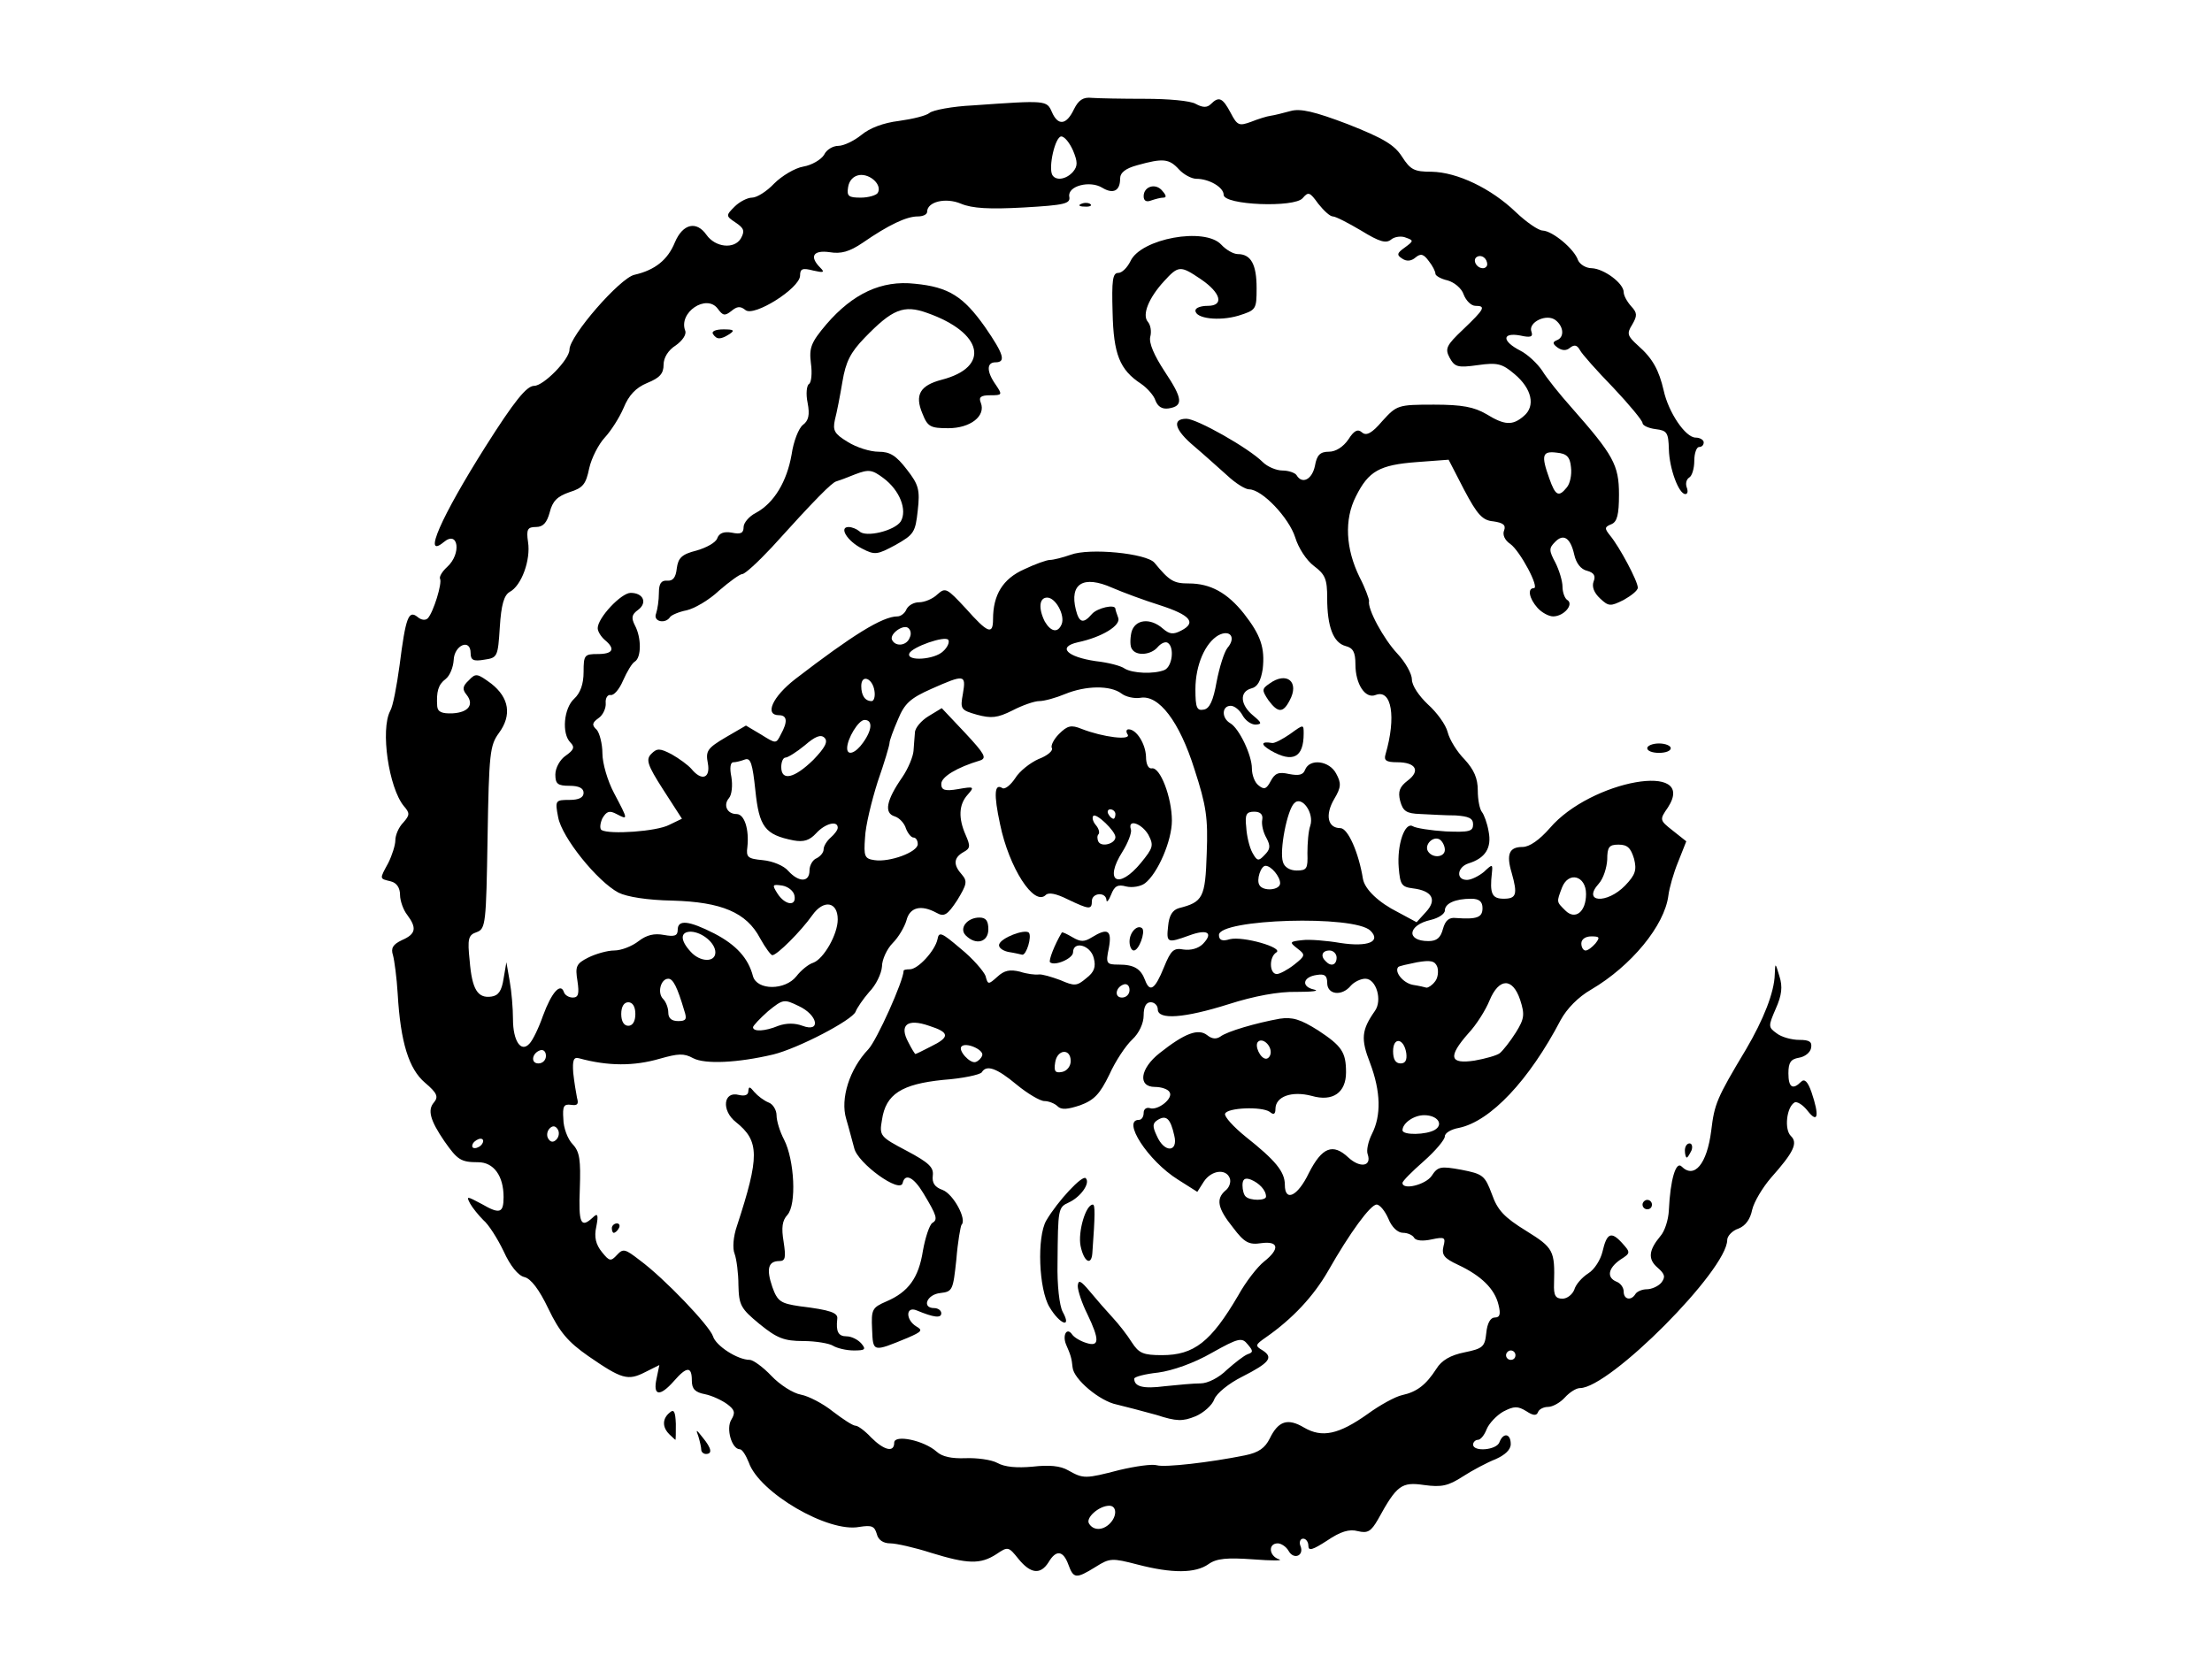 <!DOCTYPE svg PUBLIC "-//W3C//DTD SVG 20010904//EN" "http://www.w3.org/TR/2001/REC-SVG-20010904/DTD/svg10.dtd">
<svg version="1.0" xmlns="http://www.w3.org/2000/svg" width="470px" height="352px" viewBox="0 0 4700 3520" preserveAspectRatio="xMidYMid meet">
<g id="layer101" fill="#000000" stroke="none">
 <path d="M2270 3325 c-11 -30 -26 -32 -42 -5 -17 27 -38 25 -64 -7 -21 -26 -22 -27 -47 -10 -34 22 -61 21 -139 -3 -34 -11 -74 -20 -86 -20 -15 0 -26 -7 -29 -20 -5 -17 -11 -19 -37 -15 -66 13 -213 -73 -235 -137 -6 -15 -14 -28 -19 -28 -17 0 -30 -44 -18 -63 9 -15 7 -21 -9 -33 -11 -8 -32 -18 -47 -21 -21 -4 -28 -11 -28 -29 0 -31 -11 -30 -38 1 -30 34 -45 32 -37 -5 l6 -29 -30 15 c-37 19 -50 15 -121 -34 -43 -30 -61 -51 -85 -101 -19 -40 -37 -64 -51 -67 -13 -3 -30 -24 -44 -55 -13 -27 -32 -57 -43 -66 -10 -10 -23 -26 -28 -35 -9 -17 -7 -16 25 1 38 22 46 19 46 -15 0 -45 -21 -74 -54 -74 -37 0 -44 -5 -72 -45 -30 -44 -36 -66 -22 -82 10 -12 7 -20 -19 -42 -34 -29 -52 -85 -58 -189 -2 -34 -7 -71 -10 -82 -5 -15 0 -23 19 -32 30 -13 32 -26 11 -54 -8 -10 -15 -30 -15 -42 0 -15 -7 -26 -20 -29 -24 -6 -24 -4 -5 -39 8 -16 15 -38 15 -48 0 -11 7 -28 17 -38 14 -16 14 -20 1 -35 -32 -39 -50 -162 -29 -202 6 -10 14 -53 20 -97 13 -102 19 -118 38 -103 8 7 17 8 22 3 12 -13 31 -75 26 -84 -2 -4 4 -15 15 -25 31 -28 24 -79 -7 -53 -46 38 -6 -53 88 -202 62 -98 88 -130 104 -130 20 0 75 -56 75 -77 0 -29 107 -152 138 -159 44 -10 71 -32 86 -69 17 -40 46 -46 67 -16 19 27 59 31 73 8 9 -16 7 -22 -11 -34 -21 -14 -21 -15 -2 -34 10 -10 27 -19 37 -19 10 0 31 -13 47 -30 16 -16 44 -33 62 -36 18 -3 38 -15 44 -25 5 -11 19 -19 30 -19 12 0 34 -11 49 -23 18 -15 47 -26 80 -30 29 -4 58 -11 65 -17 7 -6 49 -14 92 -16 156 -11 157 -11 168 14 13 30 31 28 47 -6 10 -20 20 -26 38 -24 14 1 64 2 113 2 48 0 97 4 108 11 15 8 24 8 32 0 17 -17 25 -13 42 19 14 27 18 28 43 19 15 -6 34 -12 42 -13 8 -1 27 -6 42 -10 21 -6 51 1 122 28 76 30 99 44 115 69 18 28 26 32 63 32 54 1 126 35 179 86 22 21 48 39 57 39 21 1 67 39 75 63 4 9 17 17 29 17 26 1 68 32 68 51 0 7 7 20 16 30 13 14 13 20 2 39 -12 19 -10 24 12 44 32 28 45 53 55 96 10 46 46 100 68 100 9 0 17 5 17 10 0 6 -4 10 -10 10 -5 0 -10 13 -10 29 0 17 -5 33 -11 36 -6 4 -8 13 -5 21 3 8 2 14 -3 14 -14 0 -34 -54 -35 -95 -1 -36 -4 -40 -28 -43 -16 -2 -28 -8 -28 -13 0 -5 -28 -39 -62 -75 -35 -36 -67 -72 -71 -80 -6 -11 -12 -12 -21 -5 -8 7 -17 6 -26 0 -11 -8 -12 -12 -2 -16 16 -6 15 -28 -2 -42 -19 -16 -60 4 -52 24 4 11 -2 13 -24 8 -39 -7 -39 12 0 32 16 8 37 28 47 43 9 15 37 50 62 78 89 101 101 122 101 185 0 43 -4 58 -16 63 -15 6 -15 9 -3 24 20 24 59 97 59 111 0 6 -14 17 -30 26 -28 14 -32 14 -50 -3 -13 -12 -18 -25 -14 -36 5 -12 1 -19 -14 -23 -13 -3 -23 -16 -27 -34 -8 -36 -23 -46 -41 -27 -13 13 -13 18 1 44 8 16 15 39 15 51 0 12 5 25 10 28 15 9 -7 35 -30 35 -9 0 -24 -8 -33 -18 -18 -20 -22 -42 -8 -42 13 0 -29 -79 -50 -94 -12 -8 -17 -20 -13 -29 4 -11 -2 -16 -23 -19 -23 -2 -34 -14 -62 -67 l-33 -64 -67 5 c-80 6 -103 19 -130 73 -25 49 -22 111 8 172 12 23 20 46 20 50 -4 17 31 81 60 112 17 18 31 43 31 55 0 13 15 35 34 53 19 17 38 43 42 59 4 16 20 42 36 58 20 22 28 40 28 66 0 20 4 40 9 46 4 5 11 23 14 41 7 35 -7 57 -43 68 -24 8 -27 35 -3 35 9 0 25 -8 36 -17 18 -17 19 -17 17 2 -5 44 0 55 25 55 27 0 30 -9 17 -55 -12 -40 -5 -55 23 -55 15 0 36 -15 58 -40 87 -102 315 -143 251 -44 -18 26 -18 27 10 49 l29 23 -17 43 c-10 24 -19 56 -21 72 -8 64 -79 150 -164 200 -28 16 -52 41 -65 65 -67 128 -149 215 -216 229 -17 3 -30 11 -30 18 0 7 -20 31 -45 53 -25 22 -45 42 -45 46 0 16 49 4 62 -15 13 -20 19 -21 63 -13 46 9 50 12 65 52 12 34 26 49 73 78 58 36 61 42 59 112 -1 25 3 32 18 32 10 0 21 -9 25 -19 3 -11 16 -26 30 -35 13 -8 26 -29 30 -46 9 -39 18 -44 41 -19 19 21 19 22 -3 36 -26 18 -30 38 -8 47 8 3 15 12 15 21 0 17 16 20 25 5 3 -5 14 -10 24 -10 10 0 24 -6 31 -14 9 -12 8 -18 -8 -32 -21 -18 -19 -37 6 -67 9 -10 17 -34 18 -55 3 -65 15 -105 27 -93 27 27 54 -5 63 -76 7 -57 11 -68 74 -173 37 -63 60 -121 61 -159 1 -26 1 -26 10 4 7 22 5 40 -8 69 -16 37 -16 39 2 52 10 8 32 14 48 14 22 0 28 4 25 18 -2 9 -13 18 -26 20 -17 3 -22 10 -22 33 0 30 9 36 27 18 7 -7 14 -1 22 22 17 50 14 68 -8 40 -10 -13 -23 -21 -28 -18 -17 10 -22 57 -8 71 16 15 6 35 -42 89 -18 21 -36 51 -40 68 -4 20 -14 34 -29 40 -13 4 -24 16 -24 24 0 64 -250 315 -313 315 -8 0 -22 9 -32 20 -10 11 -26 20 -36 20 -9 0 -19 5 -21 11 -3 8 -10 8 -25 -2 -18 -11 -26 -11 -49 1 -14 8 -30 25 -35 37 -5 13 -13 23 -19 23 -5 0 -10 5 -10 10 0 16 50 12 56 -5 8 -21 24 -19 24 4 0 12 -12 23 -32 32 -18 7 -50 24 -70 37 -31 20 -45 23 -82 18 -48 -7 -58 0 -98 73 -15 26 -22 30 -43 25 -18 -5 -37 1 -65 20 -31 20 -40 23 -40 11 0 -8 -5 -15 -11 -15 -6 0 -9 7 -6 15 9 21 -14 31 -25 11 -5 -9 -16 -16 -23 -16 -21 0 -19 27 3 34 9 3 -16 3 -55 0 -56 -4 -78 -2 -95 10 -28 20 -78 20 -151 1 -54 -14 -59 -14 -89 5 -42 26 -47 25 -58 -5z m88 -87 c16 -16 15 -38 -1 -38 -22 0 -51 26 -43 38 9 15 29 15 44 0z m21 -114 c34 -8 69 -13 79 -10 17 5 113 -6 187 -21 30 -6 43 -16 53 -36 18 -37 38 -44 73 -23 38 22 73 15 135 -29 26 -19 59 -37 73 -40 32 -7 51 -22 73 -56 11 -18 30 -29 60 -35 39 -8 43 -12 46 -41 2 -21 9 -33 18 -33 11 0 13 -7 8 -27 -8 -34 -37 -62 -86 -85 -30 -14 -35 -21 -31 -39 5 -19 3 -21 -25 -15 -18 4 -33 3 -37 -3 -3 -6 -14 -11 -24 -11 -11 0 -24 -12 -31 -30 -7 -16 -18 -30 -25 -30 -13 0 -57 60 -103 141 -31 54 -76 102 -132 141 -23 16 -24 18 -7 28 23 15 15 26 -44 56 -28 14 -54 35 -59 48 -4 12 -23 29 -40 36 -27 11 -40 11 -83 -3 -29 -8 -67 -18 -84 -22 -36 -7 -92 -54 -94 -79 -2 -20 -4 -26 -14 -49 -8 -20 2 -37 13 -21 4 6 17 14 30 18 28 9 29 -6 2 -62 -11 -22 -20 -49 -20 -59 1 -14 6 -12 26 12 14 17 35 41 48 55 13 14 31 37 41 53 15 23 24 27 64 27 68 0 104 -28 162 -127 16 -29 41 -61 55 -72 34 -27 31 -44 -6 -39 -26 4 -36 -1 -60 -33 -33 -41 -37 -61 -16 -79 8 -6 12 -18 9 -26 -8 -21 -39 -17 -55 7 l-14 22 -41 -26 c-64 -40 -120 -127 -83 -127 6 0 10 -7 10 -15 0 -8 6 -12 13 -10 17 6 51 -21 42 -34 -3 -6 -17 -11 -31 -11 -37 0 -32 -39 10 -72 53 -42 82 -53 101 -38 10 8 19 9 28 3 14 -11 76 -29 126 -38 27 -4 44 1 82 25 50 33 59 46 59 89 0 43 -28 63 -73 50 -42 -11 -77 1 -77 28 0 11 -4 13 -12 6 -17 -12 -91 -9 -95 4 -2 6 18 28 44 49 63 50 83 74 83 102 0 37 27 25 51 -25 28 -55 51 -64 84 -33 25 23 50 19 41 -7 -3 -8 1 -27 9 -43 20 -39 19 -90 -4 -151 -20 -51 -18 -70 10 -110 17 -23 3 -69 -20 -69 -10 0 -24 7 -31 15 -19 23 -50 19 -50 -6 0 -15 -5 -20 -22 -17 -30 4 -34 25 -6 31 13 3 -4 5 -37 5 -38 -1 -91 9 -144 26 -95 30 -151 34 -151 11 0 -8 -7 -15 -15 -15 -10 0 -15 10 -15 28 0 17 -10 38 -24 51 -14 13 -36 46 -49 75 -20 41 -32 54 -62 65 -27 9 -40 10 -48 2 -6 -6 -19 -11 -28 -11 -9 0 -36 -16 -59 -35 -42 -35 -64 -43 -74 -26 -4 5 -40 13 -82 16 -88 9 -122 30 -130 85 -6 34 -4 36 53 66 47 25 57 35 55 52 -2 16 4 25 21 31 23 9 52 63 40 74 -2 3 -8 36 -11 74 -7 65 -8 68 -34 71 -29 3 -40 32 -13 32 8 0 15 5 15 11 0 11 -16 9 -52 -6 -24 -10 -24 20 -1 34 14 8 12 11 -18 24 -75 31 -74 31 -76 -18 -2 -42 0 -46 30 -59 47 -20 69 -50 78 -108 5 -28 14 -55 20 -59 12 -7 10 -15 -19 -63 -21 -35 -39 -43 -44 -22 -5 24 -96 -42 -103 -74 -4 -14 -11 -42 -17 -62 -13 -43 7 -106 47 -148 18 -19 75 -146 75 -167 0 -2 6 -3 13 -3 18 0 54 -40 59 -64 3 -17 9 -14 49 20 26 21 49 48 53 58 5 19 6 19 25 2 15 -14 27 -16 48 -11 15 5 33 7 40 6 7 -1 27 5 46 12 30 13 35 13 55 -4 17 -13 21 -24 16 -43 -7 -28 -44 -37 -44 -12 0 13 -39 30 -49 21 -3 -4 9 -36 25 -63 1 -2 11 3 23 10 17 10 25 10 41 0 34 -21 43 -15 36 23 -7 33 -5 35 21 35 33 0 47 9 56 33 10 27 21 20 40 -27 15 -37 21 -42 42 -38 15 2 31 -2 41 -12 23 -24 9 -32 -29 -18 -47 17 -49 16 -45 -20 2 -22 9 -34 23 -38 51 -13 56 -22 59 -116 3 -76 -1 -102 -26 -179 -32 -102 -76 -159 -115 -152 -13 2 -31 -2 -40 -9 -24 -18 -76 -17 -120 1 -19 8 -44 15 -55 15 -10 0 -36 9 -57 20 -32 16 -45 17 -75 9 -35 -10 -36 -12 -30 -45 7 -41 3 -41 -67 -10 -45 20 -57 31 -71 65 -10 23 -18 45 -18 50 0 5 -11 42 -25 82 -13 41 -26 94 -27 119 -3 40 -1 45 20 48 32 5 92 -17 92 -34 0 -8 -4 -14 -9 -14 -5 0 -12 -9 -16 -19 -3 -11 -14 -23 -24 -26 -23 -7 -18 -34 16 -83 13 -19 23 -44 24 -56 1 -12 2 -29 3 -39 0 -10 14 -26 29 -35 l28 -17 50 53 c41 44 46 53 32 58 -50 15 -83 35 -83 50 0 13 7 16 36 11 34 -6 35 -5 20 12 -19 21 -20 50 -4 86 10 23 10 28 -5 36 -21 12 -22 27 -3 48 12 14 10 21 -10 54 -21 32 -28 36 -44 27 -33 -18 -57 -12 -64 16 -4 14 -17 36 -29 48 -12 12 -23 35 -23 50 -1 15 -13 40 -27 54 -13 15 -26 34 -29 42 -7 18 -122 78 -175 91 -76 18 -145 21 -170 8 -20 -11 -32 -10 -71 1 -55 16 -110 16 -172 -1 -11 -3 -14 4 -12 31 2 19 6 43 8 53 4 14 1 17 -13 15 -15 -2 -18 3 -16 30 0 18 9 43 20 54 15 16 17 34 15 94 -3 74 2 85 27 62 11 -11 13 -7 8 19 -5 22 -1 38 12 54 16 20 19 20 32 6 13 -14 17 -13 48 11 53 39 149 140 156 162 6 20 52 50 78 50 7 0 28 15 46 34 18 19 46 37 63 40 16 3 47 19 68 36 21 16 42 30 48 30 5 0 20 11 33 25 27 27 49 33 49 11 0 -18 63 -5 90 19 12 11 32 15 61 14 24 -1 55 3 68 10 16 9 42 11 75 8 35 -4 59 -2 76 8 32 18 36 18 109 -1z m172 -184 c15 0 39 -12 56 -29 17 -15 36 -30 44 -33 12 -4 12 -7 0 -21 -12 -15 -19 -14 -76 18 -38 22 -84 38 -114 42 -28 3 -51 9 -51 13 0 17 19 22 65 16 28 -3 62 -6 76 -6z m669 -60 c0 -5 -4 -10 -10 -10 -5 0 -10 5 -10 10 0 6 5 10 10 10 6 0 10 -4 10 -10z m-530 -337 c0 -14 -15 -29 -32 -36 -13 -5 -18 -1 -18 12 0 10 3 21 7 24 9 9 43 9 43 0z m-1665 -113 c3 -5 2 -10 -4 -10 -5 0 -13 5 -16 10 -3 6 -2 10 4 10 5 0 13 -4 16 -10z m1470 -17 c-8 -36 -17 -44 -35 -33 -11 7 -12 13 -2 34 16 37 46 35 37 -1z m-1310 -13 c-5 -8 -11 -8 -17 -2 -6 6 -7 16 -3 22 5 8 11 8 17 2 6 -6 7 -16 3 -22z m1864 1 c19 -12 5 -31 -23 -31 -22 0 -46 17 -46 32 0 11 51 10 69 -1z m-774 -146 c0 -28 -29 -25 -33 3 -3 19 0 23 15 20 10 -2 18 -12 18 -23z m-1115 -11 c0 -9 -5 -14 -12 -12 -18 6 -21 28 -4 28 9 0 16 -7 16 -16z m927 -1 c4 -12 -35 -29 -44 -19 -8 8 18 37 30 33 6 -2 12 -8 14 -14z m901 -5 c-5 -32 -28 -35 -28 -4 0 17 5 26 16 26 10 0 14 -7 12 -22z m199 0 c7 -6 22 -25 34 -44 18 -29 19 -38 9 -69 -16 -48 -45 -47 -65 1 -8 20 -28 52 -45 70 -44 50 -40 66 13 58 23 -4 48 -11 54 -16z m-487 -2 c0 -16 -18 -31 -27 -22 -8 8 5 36 17 36 5 0 10 -6 10 -14z m-722 -12 c41 -20 40 -30 -4 -44 -46 -16 -64 -2 -44 35 7 14 14 25 15 25 1 0 16 -7 33 -16z m-824 -66 c18 -49 37 -70 44 -50 2 7 11 12 19 12 12 0 14 -8 10 -35 -5 -31 -3 -37 23 -50 16 -8 41 -15 55 -15 15 0 38 -9 52 -20 17 -13 33 -17 54 -13 22 4 29 2 29 -11 0 -22 23 -20 78 8 46 24 72 52 82 91 9 30 68 30 92 0 10 -13 26 -26 36 -29 22 -8 52 -60 52 -92 0 -38 -30 -43 -54 -9 -24 34 -75 85 -85 85 -3 0 -15 -16 -26 -36 -29 -55 -82 -77 -186 -80 -54 -1 -97 -8 -115 -17 -45 -24 -120 -117 -128 -160 -7 -36 -6 -37 24 -37 20 0 30 -5 30 -15 0 -10 -10 -15 -30 -15 -25 0 -30 -4 -30 -24 0 -14 10 -32 22 -40 17 -12 20 -18 10 -28 -19 -19 -14 -73 8 -93 13 -12 20 -31 20 -57 0 -36 2 -38 30 -38 33 0 38 -11 15 -30 -8 -7 -15 -18 -15 -25 0 -22 50 -75 70 -75 27 0 36 21 16 36 -14 10 -15 17 -7 33 14 26 14 68 0 77 -6 3 -17 22 -25 40 -8 19 -20 33 -27 31 -6 -1 -11 7 -10 17 1 11 -6 26 -15 32 -14 10 -15 15 -4 25 6 7 12 30 12 50 0 21 11 59 25 85 30 57 30 57 5 44 -15 -8 -21 -6 -30 9 -5 11 -6 22 -2 25 17 10 118 3 144 -11 l27 -13 -40 -62 c-34 -53 -37 -64 -25 -76 12 -12 18 -12 43 1 16 9 35 23 42 31 22 27 41 20 35 -12 -5 -26 -1 -32 38 -55 l43 -25 32 19 c32 20 32 20 42 0 15 -27 14 -41 -4 -41 -31 0 -14 -39 35 -77 121 -93 185 -133 217 -133 7 0 16 -7 19 -15 4 -8 15 -15 27 -15 11 0 29 -7 39 -17 17 -15 20 -13 60 30 47 53 58 57 58 23 0 -52 21 -86 66 -106 23 -11 48 -20 55 -20 7 0 27 -5 44 -11 40 -15 161 -3 178 17 32 39 41 44 73 44 46 0 82 20 117 64 36 46 45 73 40 118 -4 25 -11 38 -24 41 -26 7 -24 35 4 58 18 15 19 18 5 19 -10 0 -22 -9 -28 -20 -6 -11 -17 -20 -25 -20 -19 0 -20 26 -1 37 19 11 46 68 46 96 0 14 6 30 14 36 12 10 17 8 26 -9 9 -17 17 -20 39 -15 21 4 30 2 34 -9 10 -25 52 -19 66 8 11 20 11 29 -4 54 -20 34 -14 62 13 62 16 0 39 52 48 108 4 22 33 50 75 71 l39 21 20 -22 c24 -26 13 -45 -28 -50 -24 -3 -27 -8 -30 -44 -4 -49 13 -98 30 -88 6 4 38 9 70 11 50 2 58 0 58 -15 0 -13 -9 -17 -37 -19 -21 0 -54 -2 -75 -3 -30 -1 -37 -6 -43 -28 -5 -20 -1 -30 16 -43 28 -21 17 -39 -22 -39 -24 0 -29 -4 -25 -17 23 -79 13 -139 -21 -126 -22 9 -43 -23 -43 -65 0 -26 -5 -35 -21 -39 -26 -7 -39 -41 -39 -102 0 -40 -4 -50 -28 -68 -16 -12 -33 -38 -40 -61 -13 -41 -70 -102 -98 -102 -8 0 -29 -13 -47 -30 -18 -16 -49 -44 -69 -61 -42 -35 -49 -59 -17 -59 22 0 132 62 162 92 10 10 29 18 42 18 13 0 27 5 30 10 12 20 33 9 39 -20 4 -23 11 -30 30 -30 14 0 30 -10 41 -26 12 -19 20 -23 29 -15 9 8 21 2 43 -24 31 -34 33 -35 110 -35 60 0 85 5 111 20 39 24 56 25 80 4 25 -21 17 -58 -20 -89 -26 -22 -36 -25 -78 -19 -43 6 -49 4 -60 -16 -10 -19 -7 -26 29 -60 45 -43 49 -50 26 -50 -9 0 -20 -11 -25 -24 -4 -13 -20 -26 -34 -30 -14 -3 -26 -10 -26 -14 0 -5 -6 -17 -14 -27 -11 -15 -17 -17 -28 -8 -9 8 -19 9 -28 3 -13 -8 -12 -12 5 -24 19 -14 19 -15 2 -21 -9 -4 -24 -2 -31 4 -11 9 -25 5 -64 -19 -27 -16 -54 -30 -60 -30 -6 0 -19 -12 -31 -27 -18 -25 -21 -26 -33 -12 -17 21 -168 15 -168 -7 0 -16 -31 -34 -58 -34 -10 0 -27 -9 -37 -20 -21 -23 -34 -24 -88 -9 -26 7 -37 16 -37 29 0 26 -15 33 -38 19 -26 -16 -74 -4 -70 19 3 15 -10 18 -97 23 -73 4 -109 2 -133 -8 -33 -14 -72 -4 -72 17 0 6 -9 10 -20 10 -24 0 -62 18 -117 56 -28 19 -46 24 -70 20 -35 -5 -44 9 -20 33 10 10 7 11 -15 6 -23 -6 -28 -4 -28 11 -1 27 -98 88 -116 73 -11 -9 -18 -8 -30 2 -14 11 -18 10 -29 -5 -24 -32 -84 8 -69 47 3 8 -6 21 -20 31 -16 10 -26 26 -26 41 0 19 -8 28 -35 39 -24 10 -39 26 -50 53 -9 21 -27 49 -40 63 -13 14 -28 43 -33 65 -7 34 -13 42 -42 51 -26 9 -36 19 -42 43 -6 22 -14 31 -29 31 -18 0 -21 5 -17 32 6 38 -14 93 -39 106 -12 7 -18 27 -21 75 -4 63 -5 65 -33 69 -23 4 -29 1 -29 -14 0 -32 -35 -17 -36 15 -1 15 -8 33 -17 40 -16 12 -20 27 -18 58 1 12 10 16 33 15 34 -2 46 -19 29 -40 -9 -11 -8 -18 5 -30 15 -16 18 -15 48 7 38 30 44 67 16 105 -19 26 -21 43 -24 222 -3 183 -4 194 -23 201 -18 6 -20 14 -15 61 5 61 17 80 46 76 15 -2 22 -12 26 -38 l6 -35 7 40 c4 22 7 58 7 81 0 46 17 72 35 52 7 -7 20 -34 29 -60z m500 22 c17 -6 35 -6 51 0 40 15 33 -23 -8 -42 -31 -15 -33 -15 -65 11 -17 15 -32 31 -32 34 0 10 25 9 54 -3z m-304 -25 c0 -16 -6 -25 -15 -25 -9 0 -15 9 -15 25 0 16 6 25 15 25 9 0 15 -9 15 -25z m104 -7 c-15 -51 -24 -68 -34 -68 -16 0 -24 30 -11 43 6 6 11 19 11 29 0 12 7 18 21 18 17 0 19 -4 13 -22z m946 -44 c0 -9 -5 -14 -12 -12 -18 6 -21 28 -4 28 9 0 16 -7 16 -16z m649 -18 c6 -7 8 -21 5 -31 -5 -13 -14 -15 -43 -10 -20 4 -38 8 -40 10 -9 10 10 34 31 38 13 2 26 5 29 6 4 0 12 -5 18 -13z m-299 -36 c24 -19 24 -21 7 -34 -18 -14 -17 -15 10 -18 15 -2 52 1 81 6 59 9 87 -3 64 -26 -34 -34 -322 -25 -322 9 0 11 7 14 23 9 28 -7 115 18 99 28 -16 10 -15 46 1 46 6 0 23 -9 37 -20z m90 -15 c0 -8 -7 -15 -15 -15 -16 0 -20 12 -8 23 11 12 23 8 23 -8z m-1320 -11 c0 -20 -28 -43 -52 -44 -23 0 -23 18 -1 42 20 23 53 24 53 2z m1870 -19 c10 -13 9 -15 -9 -15 -12 0 -21 6 -21 15 0 8 4 15 9 15 5 0 14 -7 21 -15z m-324 -31 c5 -18 13 -25 28 -23 44 3 56 -1 56 -21 0 -14 -7 -20 -24 -20 -34 0 -56 10 -56 25 0 7 -13 16 -30 20 -49 11 -53 45 -5 45 18 0 26 -7 31 -26z m304 -74 c0 -39 -37 -49 -51 -14 -12 32 -12 30 7 49 21 21 44 3 44 -35z m-1682 3 c-2 -10 -14 -19 -26 -21 -21 -3 -22 -2 -10 17 16 25 41 28 36 4z m1765 -21 c22 -23 25 -33 19 -57 -7 -23 -14 -30 -33 -30 -20 0 -24 5 -24 32 -1 17 -8 40 -18 51 -36 40 17 44 56 4z m-733 -5 c0 -14 -19 -37 -31 -37 -10 0 -20 30 -13 41 8 14 44 11 44 -4z m-1000 -27 c0 -11 7 -23 15 -26 8 -4 15 -12 15 -19 0 -7 7 -18 15 -25 8 -7 15 -16 15 -21 0 -16 -27 -9 -46 12 -14 15 -26 19 -48 15 -61 -12 -73 -29 -81 -106 -6 -57 -10 -70 -22 -66 -8 3 -19 6 -25 6 -6 0 -8 12 -4 31 3 18 1 38 -5 45 -13 15 -4 34 16 34 17 0 27 33 23 70 -3 22 1 25 33 28 21 2 45 12 54 23 23 25 45 24 45 -1z m1058 -37 c0 -21 2 -47 6 -58 9 -27 -18 -65 -34 -48 -15 14 -32 101 -24 125 3 11 15 18 29 18 22 0 24 -4 23 -37z m-87 -32 c-7 -12 -11 -29 -9 -39 2 -11 -4 -17 -17 -17 -17 0 -20 6 -17 33 1 19 7 43 13 54 10 18 13 19 26 5 12 -12 13 -19 4 -36z m379 25 c0 -8 -5 -18 -11 -22 -14 -8 -33 11 -25 25 10 16 36 13 36 -3z m-1342 -191 c25 -26 32 -39 24 -47 -8 -8 -20 -3 -42 16 -17 14 -36 26 -41 26 -5 0 -9 9 -9 20 0 31 28 24 68 -15z m106 -37 c20 -28 20 -48 3 -48 -13 0 -37 40 -37 60 0 17 18 11 34 -12z m751 -129 c6 -31 16 -63 23 -72 19 -22 6 -40 -19 -27 -28 16 -49 63 -49 115 0 39 3 46 18 43 12 -2 20 -19 27 -59z m-727 19 c-4 -27 -28 -36 -28 -10 0 20 8 32 22 32 5 0 8 -10 6 -22z m616 -44 c17 -7 22 -49 7 -58 -5 -3 -14 1 -21 9 -14 17 -46 20 -55 4 -4 -5 -4 -21 -1 -35 7 -28 40 -32 67 -8 14 12 22 13 39 4 33 -17 19 -33 -46 -54 -32 -10 -78 -27 -101 -37 -61 -27 -91 -9 -77 47 7 28 16 30 34 9 11 -13 50 -22 50 -11 0 2 3 11 6 19 6 16 -34 41 -86 52 -44 10 -23 31 38 40 27 3 54 10 62 16 17 10 61 12 84 3z m-470 -40 c9 -8 14 -19 11 -24 -6 -10 -78 15 -83 29 -6 17 54 13 72 -5z m-71 -29 c4 -8 2 -17 -4 -21 -12 -7 -41 15 -33 27 8 14 31 11 37 -6z m323 -29 c7 -19 -13 -56 -31 -56 -17 0 -19 23 -5 51 13 22 28 25 36 5z m1073 -290 c7 -8 11 -27 9 -43 -2 -22 -9 -29 -30 -31 -31 -4 -34 5 -16 55 13 37 20 40 37 19z m-169 -474 c0 -13 -12 -22 -22 -16 -10 6 -1 24 13 24 5 0 9 -4 9 -8z m-1295 -152 c10 -17 -16 -41 -39 -38 -13 2 -22 12 -24 26 -3 19 1 22 27 22 16 0 33 -5 36 -10z m415 -45 c10 -12 10 -21 0 -45 -7 -16 -18 -30 -25 -30 -13 0 -28 66 -19 82 8 13 30 9 44 -7z"/>
 <path d="M1770 2860 c-8 -5 -37 -10 -63 -10 -41 0 -56 -6 -93 -36 -40 -33 -44 -40 -45 -83 0 -25 -4 -55 -8 -66 -5 -12 -3 -37 5 -60 48 -147 48 -180 -2 -220 -32 -25 -27 -67 6 -58 13 3 20 0 20 -8 1 -11 3 -10 13 2 7 8 20 18 30 22 9 3 17 16 17 27 0 12 7 35 16 52 22 43 27 138 7 160 -11 12 -13 27 -8 57 5 33 4 41 -9 41 -24 0 -28 17 -15 55 11 31 18 35 58 41 66 8 82 14 80 27 -3 27 2 37 20 37 10 0 24 7 31 15 11 13 8 15 -16 15 -16 0 -36 -5 -44 -10z"/>
 <path d="M2230 2778 c-23 -38 -27 -149 -7 -184 24 -41 77 -98 84 -90 10 10 -10 39 -35 51 -24 11 -24 12 -25 130 -1 46 4 90 11 103 20 36 -6 27 -28 -10z"/>
 <path d="M2296 2648 c-6 -30 11 -88 26 -88 5 0 5 21 -1 103 -2 28 -18 19 -25 -15z"/>
 <path d="M1300 2610 c0 -5 5 -10 11 -10 5 0 7 5 4 10 -3 6 -8 10 -11 10 -2 0 -4 -4 -4 -10z"/>
 <path d="M2142 2023 c-13 -3 -21 -10 -19 -16 4 -14 54 -33 63 -25 7 8 -5 48 -14 47 -4 -1 -17 -4 -30 -6z"/>
 <path d="M2400 2001 c0 -20 17 -37 27 -28 7 8 -7 47 -18 47 -5 0 -9 -9 -9 -19z"/>
 <path d="M2052 1988 c-15 -15 3 -38 29 -38 14 0 19 7 19 25 0 27 -26 35 -48 13z"/>
 <path d="M2268 1911 c-24 -12 -40 -15 -46 -9 -25 25 -78 -58 -97 -150 -14 -65 -12 -88 5 -77 5 3 17 -6 27 -21 9 -15 32 -33 50 -41 19 -7 31 -18 28 -23 -3 -5 4 -19 15 -30 18 -18 26 -20 48 -11 46 18 106 25 98 12 -4 -6 -3 -11 2 -11 17 0 36 31 37 58 0 16 5 26 12 25 18 -4 43 62 43 111 0 43 -30 112 -57 133 -9 7 -27 10 -40 7 -18 -5 -25 -1 -32 17 -5 13 -10 18 -10 12 -1 -18 -31 -16 -31 2 0 19 -6 18 -52 -4z m156 -77 c26 -32 28 -37 16 -60 -14 -24 -45 -35 -37 -11 2 6 -6 28 -18 47 -40 63 -9 82 39 24z m-54 -55 c0 -13 -41 -52 -47 -45 -3 3 -1 12 5 19 7 8 9 17 6 20 -3 3 -3 10 0 16 7 12 36 4 36 -10z m0 -49 c0 -5 -5 -10 -11 -10 -5 0 -7 5 -4 10 3 6 8 10 11 10 2 0 4 -4 4 -10z"/>
 <path d="M2700 1595 c-22 -13 -21 -20 3 -16 5 1 22 -8 38 -19 29 -21 29 -21 29 -1 0 51 -23 63 -70 36z"/>
 <path d="M2695 1488 c-14 -21 -14 -24 2 -35 37 -27 65 -4 43 36 -14 27 -25 26 -45 -1z"/>
 <path d="M1394 1304 c3 -9 6 -28 6 -44 0 -20 5 -27 18 -26 12 1 18 -7 20 -26 3 -22 10 -30 42 -38 21 -6 41 -17 44 -26 4 -11 14 -15 31 -12 19 4 25 1 25 -12 0 -9 12 -23 26 -30 39 -21 66 -67 76 -124 4 -28 15 -56 24 -63 12 -9 15 -21 10 -47 -4 -19 -2 -37 3 -40 5 -3 7 -23 4 -44 -4 -33 0 -44 33 -83 56 -65 117 -94 188 -86 72 7 103 27 149 92 40 58 45 75 22 75 -19 0 -19 20 1 48 14 21 14 22 -12 22 -20 0 -25 4 -20 16 11 28 -22 54 -69 54 -38 0 -44 -3 -55 -31 -17 -40 -5 -60 41 -72 104 -27 88 -100 -31 -142 -50 -18 -74 -8 -133 53 -30 31 -40 51 -47 93 -5 30 -12 66 -16 81 -5 23 -1 30 27 47 19 12 48 21 66 21 24 0 37 8 60 38 25 32 28 43 23 87 -5 46 -8 51 -47 73 -39 21 -44 22 -71 8 -32 -16 -50 -46 -29 -46 7 0 17 4 23 9 13 14 75 -1 88 -21 14 -24 -2 -66 -37 -92 -24 -18 -31 -19 -60 -8 -17 7 -36 14 -40 15 -9 2 -44 37 -137 140 -29 31 -57 57 -63 57 -5 0 -27 16 -49 35 -21 20 -52 38 -69 42 -16 3 -32 10 -35 14 -10 16 -37 10 -30 -7z"/>
 <path d="M2455 851 c-3 -10 -17 -26 -30 -35 -46 -30 -59 -63 -61 -152 -2 -68 0 -84 12 -84 8 0 19 -11 26 -25 22 -48 158 -73 193 -35 10 11 26 20 35 20 28 0 40 22 40 72 0 46 -1 47 -39 59 -41 12 -91 6 -91 -11 0 -6 12 -10 26 -10 36 0 28 -28 -15 -57 -43 -29 -47 -29 -78 5 -32 35 -47 71 -34 86 6 7 8 21 5 32 -3 13 8 39 31 74 38 57 40 73 8 78 -14 2 -23 -4 -28 -17z"/>
 <path d="M1515 710 c-4 -6 6 -10 22 -10 22 0 25 2 13 10 -19 12 -27 12 -35 0z"/>
 <path d="M2298 433 c7 -3 16 -2 19 1 4 3 -2 6 -13 5 -11 0 -14 -3 -6 -6z"/>
 <path d="M2430 417 c0 -21 26 -29 40 -11 8 9 9 14 2 14 -6 0 -17 3 -26 6 -10 4 -16 1 -16 -9z"/>
 <path d="M1490 3081 c0 -5 -3 -18 -6 -28 -6 -16 -5 -16 9 2 19 23 21 35 7 35 -5 0 -10 -4 -10 -9z"/>
 <path d="M1422 3048 c-15 -15 -15 -33 1 -46 9 -8 12 -2 13 24 0 19 0 34 -1 34 0 0 -6 -5 -13 -12z"/>
 <path d="M3490 2560 c0 -5 5 -10 10 -10 6 0 10 5 10 10 0 6 -4 10 -10 10 -5 0 -10 -4 -10 -10z"/>
 <path d="M3580 2445 c0 -8 4 -15 10 -15 5 0 7 7 4 15 -4 8 -8 15 -10 15 -2 0 -4 -7 -4 -15z"/>
 <path d="M3500 1590 c0 -5 11 -10 25 -10 14 0 25 5 25 10 0 6 -11 10 -25 10 -14 0 -25 -4 -25 -10z"/>
 </g>

</svg>